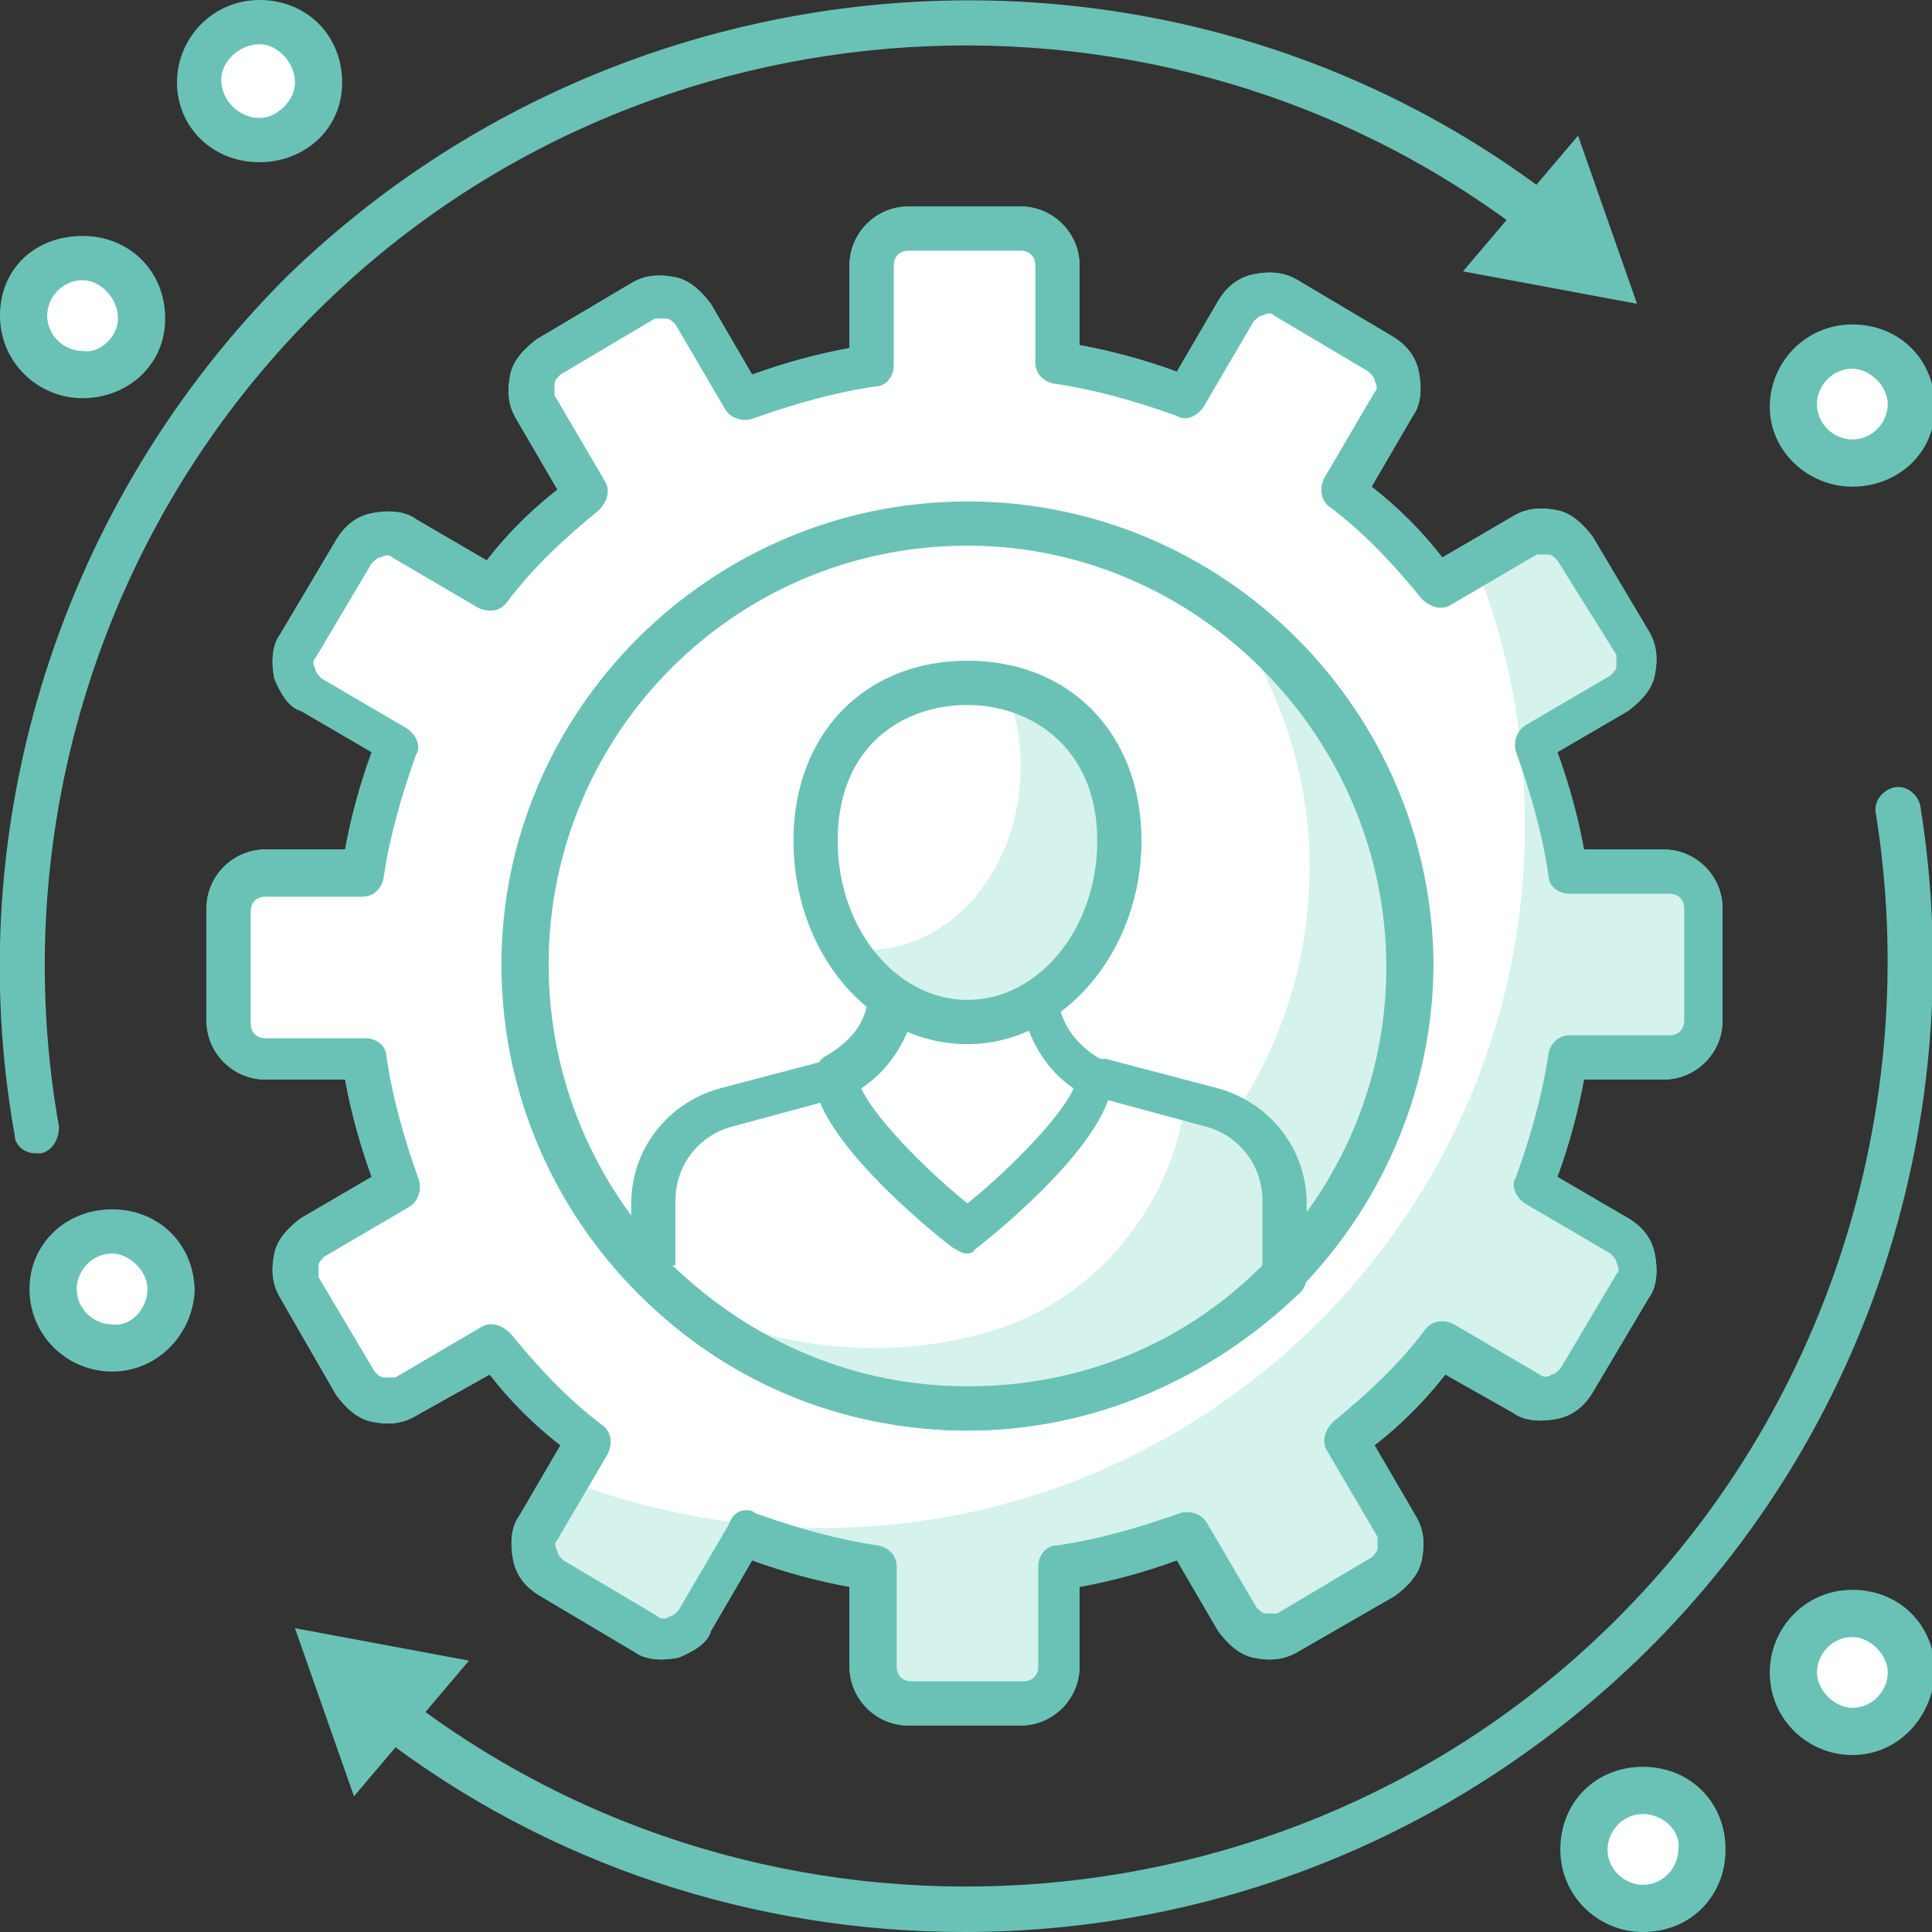 <?xml version="1.0" encoding="utf-8"?>
<!-- Generator: Adobe Illustrator 21.1.0, SVG Export Plug-In . SVG Version: 6.00 Build 0)  -->
<svg version="1.1" id="layer_1" xmlns="http://www.w3.org/2000/svg" xmlns:xlink="http://www.w3.org/1999/xlink" x="0px" y="0px"
	 viewBox="0 0 65.5 65.5" style="enable-background:new 0 0 65.5 65.5;" xml:space="preserve">
<rect x="0" y="0" width="65.5" height="65.5" fill="#333333" stroke="none"/>
<style type="text/css">
	.st0{fill:#6AC2B6;}
	.st1{fill:#FFFFFF;}
	.st2{fill:#D6F2EC;}
</style>
<g>
	<path class="st0" d="M32.7,65.5c-7,0-14.1-2.2-20-6.8c-0.3-0.3-0.4-0.7-0.1-1.1c0.3-0.3,0.7-0.4,1.1-0.1c12.3,9.5,30,8.4,41-2.5
		c7.2-7.1,10.5-17.4,8.9-27.4c-0.1-0.4,0.2-0.8,0.6-0.9c0.4-0.1,0.8,0.2,0.9,0.6c1.7,10.5-1.7,21.2-9.3,28.7
		C49.4,62.3,41.1,65.5,32.7,65.5z"/>
	<polygon class="st0" points="15.9,56.3 10,55.2 12,60.9 	"/>
	<path class="st0" d="M1.2,39.1c-0.4,0-0.7-0.3-0.7-0.6C-1.4,27.9,2.1,17,9.7,9.4C21.4-2,39.9-3.2,52.8,6.8c0.3,0.3,0.4,0.7,0.1,1.1
		c-0.3,0.3-0.7,0.4-1.1,0.1c-12.3-9.5-30-8.4-41,2.5C3.5,17.7,0.2,28.1,2,38.2C2,38.6,1.8,39,1.4,39.1C1.3,39.1,1.3,39.1,1.2,39.1z"
		/>
	<polygon class="st0" points="49.6,9.2 55.5,10.3 53.5,4.6 	"/>
	<path class="st0" d="M34.6,58.5h-3.8c-1.1,0-2-0.9-2-2v-2.7c-1.1-0.2-2.2-0.5-3.3-0.9l-1.4,2.4C24,55.7,23.5,56,23,56.2
		c-0.5,0.1-1.1,0.1-1.5-0.2l-3.2-1.9c-0.5-0.3-0.8-0.7-0.9-1.2c-0.1-0.5-0.1-1.1,0.2-1.5l1.4-2.4c-0.9-0.7-1.7-1.5-2.4-2.4L14.1,48
		c-0.5,0.3-1,0.3-1.5,0.2s-0.9-0.5-1.2-0.9L9.5,44c-0.3-0.5-0.3-1-0.2-1.5c0.1-0.5,0.5-0.9,0.9-1.2l2.4-1.4
		c-0.4-1.1-0.7-2.2-0.9-3.3H9c-1.1,0-2-0.9-2-2v-3.8c0-1.1,0.9-2,2-2h2.7c0.2-1.1,0.5-2.2,0.9-3.3l-2.4-1.4C9.8,24,9.5,23.5,9.3,23
		c-0.1-0.5-0.1-1.1,0.2-1.5l1.9-3.2c0.3-0.5,0.7-0.8,1.2-0.9c0.5-0.1,1.1-0.1,1.5,0.2l2.4,1.4c0.7-0.9,1.5-1.7,2.4-2.4l-1.4-2.4
		c-0.3-0.5-0.3-1-0.2-1.5c0.1-0.5,0.5-0.9,0.9-1.2l3.2-1.9c0.5-0.3,1-0.3,1.5-0.2c0.5,0.1,0.9,0.5,1.2,0.9l1.4,2.4
		c1.1-0.4,2.2-0.7,3.3-0.9V9c0-1.1,0.9-2,2-2h3.8c1.1,0,2,0.9,2,2v2.7c1.1,0.2,2.2,0.5,3.3,0.9l1.4-2.4c0.3-0.5,0.7-0.8,1.2-0.9
		C43,9.2,43.5,9.2,44,9.5l3.2,1.9c0.5,0.3,0.8,0.7,0.9,1.2c0.1,0.5,0.1,1.1-0.2,1.5l-1.4,2.4c0.9,0.7,1.7,1.5,2.4,2.4l2.4-1.4
		c0.5-0.3,1-0.3,1.5-0.2c0.5,0.1,0.9,0.5,1.2,0.9l1.9,3.2c0.3,0.5,0.3,1,0.2,1.5c-0.1,0.5-0.5,0.9-0.9,1.2l-2.4,1.4
		c0.4,1.1,0.7,2.2,0.9,3.3h2.7c1.1,0,2,0.9,2,2v3.8c0,1.1-0.9,2-2,2h-2.7c-0.2,1.1-0.5,2.2-0.9,3.3l2.4,1.4c0.5,0.3,0.8,0.7,0.9,1.2
		c0.1,0.5,0.1,1.1-0.2,1.5l-1.9,3.2c-0.3,0.5-0.7,0.8-1.2,0.9c-0.5,0.1-1.1,0.1-1.5-0.2L49,46.6c-0.7,0.9-1.5,1.7-2.4,2.4l1.4,2.4
		c0.3,0.5,0.3,1,0.2,1.5c-0.1,0.5-0.5,0.9-0.9,1.2L44,56c-0.5,0.3-1,0.3-1.5,0.2c-0.5-0.1-0.9-0.5-1.2-0.9l-1.4-2.4
		c-1.1,0.4-2.2,0.7-3.3,0.9v2.7C36.6,57.6,35.7,58.5,34.6,58.5z M25.3,51.2c0.1,0,0.2,0,0.3,0.1c1.4,0.5,2.8,0.9,4.2,1.1
		c0.4,0.1,0.6,0.4,0.6,0.7v3.4c0,0.3,0.2,0.5,0.5,0.5h3.8c0.3,0,0.5-0.2,0.5-0.5v-3.4c0-0.4,0.3-0.7,0.6-0.7
		c1.4-0.2,2.8-0.6,4.2-1.1c0.3-0.1,0.7,0,0.9,0.3l1.7,2.9c0.1,0.1,0.2,0.2,0.3,0.2c0.1,0,0.3,0,0.4,0l3.2-1.9
		c0.1-0.1,0.2-0.2,0.2-0.3c0-0.1,0-0.3,0-0.4L45,49.2c-0.2-0.3-0.1-0.7,0.2-1c1.1-0.9,2.2-1.9,3.1-3.1c0.2-0.3,0.6-0.4,1-0.2
		l2.9,1.7c0.1,0.1,0.3,0.1,0.4,0c0.1,0,0.2-0.1,0.3-0.2l1.9-3.2c0.1-0.1,0.1-0.2,0-0.4c0-0.1-0.1-0.2-0.2-0.3l-2.9-1.7
		c-0.3-0.2-0.5-0.6-0.3-0.9c0.5-1.4,0.9-2.8,1.1-4.2c0.1-0.4,0.4-0.6,0.7-0.6h3.4c0.3,0,0.5-0.2,0.5-0.5v-3.8c0-0.3-0.2-0.5-0.5-0.5
		h-3.4c-0.4,0-0.7-0.3-0.7-0.6c-0.2-1.4-0.6-2.8-1.1-4.2c-0.1-0.3,0-0.7,0.3-0.9l2.9-1.7c0.1-0.1,0.2-0.2,0.2-0.3c0-0.1,0-0.3,0-0.4
		L52.8,19c-0.1-0.1-0.2-0.2-0.3-0.2c-0.1,0-0.3,0-0.4,0l-2.9,1.7c-0.3,0.2-0.7,0.1-1-0.2c-0.9-1.1-1.9-2.2-3.1-3.1
		c-0.3-0.2-0.4-0.6-0.2-1l1.7-2.9c0.1-0.1,0.1-0.2,0-0.4c0-0.1-0.1-0.2-0.2-0.3l-3.2-1.9c-0.1-0.1-0.2-0.1-0.4,0
		c-0.1,0-0.2,0.1-0.3,0.2l-1.7,2.9c-0.2,0.3-0.6,0.5-0.9,0.3c-1.4-0.5-2.8-0.9-4.2-1.1c-0.4-0.1-0.6-0.4-0.6-0.7V9
		c0-0.3-0.2-0.5-0.5-0.5h-3.8c-0.3,0-0.5,0.2-0.5,0.5v3.4c0,0.4-0.3,0.7-0.6,0.7c-1.4,0.2-2.8,0.6-4.2,1.1c-0.3,0.1-0.7,0-0.9-0.3
		L22.9,11c-0.1-0.1-0.2-0.2-0.3-0.2c-0.1,0-0.3,0-0.4,0L19,12.7c-0.1,0.1-0.2,0.2-0.2,0.3c0,0.1,0,0.3,0,0.4l1.7,2.9
		c0.2,0.3,0.1,0.7-0.2,1c-1.1,0.9-2.2,1.9-3.1,3.1c-0.2,0.3-0.6,0.4-1,0.2l-2.9-1.7c-0.1-0.1-0.2-0.1-0.4,0c-0.1,0-0.2,0.1-0.3,0.2
		l-1.9,3.2c-0.1,0.1-0.1,0.2,0,0.4c0,0.1,0.1,0.2,0.2,0.3l2.9,1.7c0.3,0.2,0.5,0.6,0.3,0.9c-0.5,1.4-0.9,2.8-1.1,4.2
		c-0.1,0.4-0.4,0.6-0.7,0.6H9c-0.3,0-0.5,0.2-0.5,0.5v3.8c0,0.3,0.2,0.5,0.5,0.5h3.4c0.4,0,0.7,0.3,0.7,0.6c0.2,1.4,0.6,2.8,1.1,4.2
		c0.1,0.3,0,0.7-0.3,0.9L11,42.6c-0.1,0.1-0.2,0.2-0.2,0.3c0,0.1,0,0.3,0,0.4l1.9,3.2c0.1,0.1,0.2,0.2,0.3,0.2c0.1,0,0.3,0,0.4,0
		l2.9-1.7c0.3-0.2,0.7-0.1,1,0.2c0.9,1.1,1.9,2.2,3.1,3.1c0.3,0.2,0.4,0.6,0.2,1l-1.7,2.9c-0.1,0.1-0.1,0.2,0,0.4
		c0,0.1,0.1,0.2,0.2,0.3l3.2,1.9c0.1,0.1,0.3,0.1,0.4,0c0.1,0,0.2-0.1,0.3-0.2l1.7-2.9C24.8,51.4,25,51.2,25.3,51.2z"/>
	<path class="st1" d="M56.5,29.6h-3.4c-0.2-1.5-0.6-3-1.2-4.4l2.9-1.7c0.6-0.3,0.8-1.1,0.5-1.7l-1.9-3.2c-0.3-0.6-1.1-0.8-1.7-0.5
		l-2.9,1.7c-0.9-1.2-2-2.2-3.2-3.2l1.7-2.9c0.3-0.6,0.1-1.4-0.5-1.7l-3.2-1.9c-0.6-0.3-1.4-0.1-1.7,0.5l-1.7,2.9
		c-1.4-0.5-2.8-0.9-4.4-1.2V9c0-0.7-0.6-1.2-1.2-1.2h-3.8c-0.7,0-1.2,0.6-1.2,1.2v3.4c-1.5,0.2-3,0.6-4.4,1.2l-1.7-2.9
		c-0.3-0.6-1.1-0.8-1.7-0.5L18.6,12c-0.6,0.3-0.8,1.1-0.5,1.7l1.7,2.9c-1.2,0.9-2.2,2-3.2,3.2l-2.9-1.7c-0.6-0.3-1.4-0.1-1.7,0.5
		l-1.9,3.2c-0.3,0.6-0.1,1.4,0.5,1.7l2.9,1.7c-0.5,1.4-0.9,2.8-1.2,4.4H9c-0.7,0-1.2,0.6-1.2,1.2v3.8c0,0.7,0.6,1.2,1.2,1.2h3.4
		c0.2,1.5,0.6,3,1.2,4.4l-2.9,1.7c-0.6,0.3-0.8,1.1-0.5,1.7l1.9,3.2c0.3,0.6,1.1,0.8,1.7,0.5l2.9-1.7c0.9,1.2,2,2.2,3.2,3.2
		l-1.7,2.9c-0.3,0.6-0.1,1.4,0.5,1.7l3.2,1.9c0.6,0.3,1.4,0.1,1.7-0.5l1.7-2.9c1.4,0.5,2.8,0.9,4.4,1.2v3.4c0,0.7,0.6,1.2,1.2,1.2
		h3.8c0.7,0,1.2-0.6,1.2-1.2v-3.4c1.5-0.2,3-0.6,4.4-1.2l1.7,2.9c0.3,0.6,1.1,0.8,1.7,0.5l3.2-1.9c0.6-0.3,0.8-1.1,0.5-1.7l-1.7-2.9
		c1.2-0.9,2.2-2,3.2-3.2l2.9,1.7c0.6,0.3,1.4,0.1,1.7-0.5l1.9-3.2c0.3-0.6,0.1-1.4-0.5-1.7L52,40.2c0.5-1.4,0.9-2.8,1.2-4.4h3.4
		c0.7,0,1.2-0.6,1.2-1.2v-3.8C57.8,30.2,57.2,29.6,56.5,29.6z"/>
	<path class="st2" d="M56.5,29.6h-3.4c-0.2-1.5-0.6-3-1.2-4.4l2.9-1.7c0.6-0.3,0.8-1.1,0.5-1.7l-1.9-3.2c-0.3-0.6-1.1-0.8-1.7-0.5
		l-1.7,1c1.1,2.7,1.7,5.7,1.7,8.9c0,13.1-10.7,23.8-23.8,23.8c-3.1,0-6.1-0.6-8.9-1.7l-1,1.7c-0.3,0.6-0.1,1.4,0.5,1.7l3.2,1.9
		c0.6,0.3,1.4,0.1,1.7-0.5l1.7-2.9c1.4,0.5,2.8,0.9,4.4,1.2v3.4c0,0.7,0.6,1.2,1.2,1.2h3.8c0.7,0,1.2-0.6,1.2-1.2v-3.4
		c1.5-0.2,3-0.6,4.4-1.2l1.7,2.9c0.3,0.6,1.1,0.8,1.7,0.5l3.2-1.9c0.6-0.3,0.8-1.1,0.5-1.7l-1.7-2.9c1.2-0.9,2.2-2,3.2-3.2l2.9,1.7
		c0.6,0.3,1.4,0.1,1.7-0.5l1.9-3.2c0.3-0.6,0.1-1.4-0.5-1.7L52,40.2c0.5-1.4,0.9-2.8,1.2-4.4h3.4c0.7,0,1.2-0.6,1.2-1.2v-3.8
		C57.8,30.2,57.2,29.6,56.5,29.6z"/>
	<path class="st0" d="M34.6,58.5h-3.8c-1.1,0-2-0.9-2-2v-2.7c-1.1-0.2-2.2-0.5-3.3-0.9l-1.4,2.4C24,55.7,23.5,56,23,56.2
		c-0.5,0.1-1.1,0.1-1.5-0.2l-3.2-1.9c-0.5-0.3-0.8-0.7-0.9-1.2c-0.1-0.5-0.1-1.1,0.2-1.5l1.4-2.4c-0.9-0.7-1.7-1.5-2.4-2.4L14.1,48
		c-0.5,0.3-1,0.3-1.5,0.2s-0.9-0.5-1.2-0.9L9.5,44c-0.3-0.5-0.3-1-0.2-1.5c0.1-0.5,0.5-0.9,0.9-1.2l2.4-1.4
		c-0.4-1.1-0.7-2.2-0.9-3.3H9c-1.1,0-2-0.9-2-2v-3.8c0-1.1,0.9-2,2-2h2.7c0.2-1.1,0.5-2.2,0.9-3.3l-2.4-1.4C9.8,24,9.5,23.5,9.3,23
		c-0.1-0.5-0.1-1.1,0.2-1.5l1.9-3.2c0.3-0.5,0.7-0.8,1.2-0.9c0.5-0.1,1.1-0.1,1.5,0.2l2.4,1.4c0.7-0.9,1.5-1.7,2.4-2.4l-1.4-2.4
		c-0.3-0.5-0.3-1-0.2-1.5c0.1-0.5,0.5-0.9,0.9-1.2l3.2-1.9c0.5-0.3,1-0.3,1.5-0.2c0.5,0.1,0.9,0.5,1.2,0.9l1.4,2.4
		c1.1-0.4,2.2-0.7,3.3-0.9V9c0-1.1,0.9-2,2-2h3.8c1.1,0,2,0.9,2,2v2.7c1.1,0.2,2.2,0.5,3.3,0.9l1.4-2.4c0.3-0.5,0.7-0.8,1.2-0.9
		C43,9.2,43.5,9.2,44,9.5l3.2,1.9c0.5,0.3,0.8,0.7,0.9,1.2c0.1,0.5,0.1,1.1-0.2,1.5l-1.4,2.4c0.9,0.7,1.7,1.5,2.4,2.4l2.4-1.4
		c0.5-0.3,1-0.3,1.5-0.2c0.5,0.1,0.9,0.5,1.2,0.9l1.9,3.2c0.3,0.5,0.3,1,0.2,1.5c-0.1,0.5-0.5,0.9-0.9,1.2l-2.4,1.4
		c0.4,1.1,0.7,2.2,0.9,3.3h2.7c1.1,0,2,0.9,2,2v3.8c0,1.1-0.9,2-2,2h-2.7c-0.2,1.1-0.5,2.2-0.9,3.3l2.4,1.4c0.5,0.3,0.8,0.7,0.9,1.2
		c0.1,0.5,0.1,1.1-0.2,1.5l-1.9,3.2c-0.3,0.5-0.7,0.8-1.2,0.9c-0.5,0.1-1.1,0.1-1.5-0.2L49,46.6c-0.7,0.9-1.5,1.7-2.4,2.4l1.4,2.4
		c0.3,0.5,0.3,1,0.2,1.5c-0.1,0.5-0.5,0.9-0.9,1.2L44,56c-0.5,0.3-1,0.3-1.5,0.2c-0.5-0.1-0.9-0.5-1.2-0.9l-1.4-2.4
		c-1.1,0.4-2.2,0.7-3.3,0.9v2.7C36.6,57.6,35.7,58.5,34.6,58.5z M25.3,51.2c0.1,0,0.2,0,0.3,0.1c1.4,0.5,2.8,0.9,4.2,1.1
		c0.4,0.1,0.6,0.4,0.6,0.7v3.4c0,0.3,0.2,0.5,0.5,0.5h3.8c0.3,0,0.5-0.2,0.5-0.5v-3.4c0-0.4,0.3-0.7,0.6-0.7
		c1.4-0.2,2.8-0.6,4.2-1.1c0.3-0.1,0.7,0,0.9,0.3l1.7,2.9c0.1,0.1,0.2,0.2,0.3,0.2c0.1,0,0.3,0,0.4,0l3.2-1.9
		c0.1-0.1,0.2-0.2,0.2-0.3c0-0.1,0-0.3,0-0.4L45,49.2c-0.2-0.3-0.1-0.7,0.2-1c1.1-0.9,2.2-1.9,3.1-3.1c0.2-0.3,0.6-0.4,1-0.2
		l2.9,1.7c0.1,0.1,0.3,0.1,0.4,0c0.1,0,0.2-0.1,0.3-0.2l1.9-3.2c0.1-0.1,0.1-0.2,0-0.4c0-0.1-0.1-0.2-0.2-0.3l-2.9-1.7
		c-0.3-0.2-0.5-0.6-0.3-0.9c0.5-1.4,0.9-2.8,1.1-4.2c0.1-0.4,0.4-0.6,0.7-0.6h3.4c0.3,0,0.5-0.2,0.5-0.5v-3.8c0-0.3-0.2-0.5-0.5-0.5
		h-3.4c-0.4,0-0.7-0.3-0.7-0.6c-0.2-1.4-0.6-2.8-1.1-4.2c-0.1-0.3,0-0.7,0.3-0.9l2.9-1.7c0.1-0.1,0.2-0.2,0.2-0.3c0-0.1,0-0.3,0-0.4
		L52.8,19c-0.1-0.1-0.2-0.2-0.3-0.2c-0.1,0-0.3,0-0.4,0l-2.9,1.7c-0.3,0.2-0.7,0.1-1-0.2c-0.9-1.1-1.9-2.2-3.1-3.1
		c-0.3-0.2-0.4-0.6-0.2-1l1.7-2.9c0.1-0.1,0.1-0.2,0-0.4c0-0.1-0.1-0.2-0.2-0.3l-3.2-1.9c-0.1-0.1-0.2-0.1-0.4,0
		c-0.1,0-0.2,0.1-0.3,0.2l-1.7,2.9c-0.2,0.3-0.6,0.5-0.9,0.3c-1.4-0.5-2.8-0.9-4.2-1.1c-0.4-0.1-0.6-0.4-0.6-0.7V9
		c0-0.3-0.2-0.5-0.5-0.5h-3.8c-0.3,0-0.5,0.2-0.5,0.5v3.4c0,0.4-0.3,0.7-0.6,0.7c-1.4,0.2-2.8,0.6-4.2,1.1c-0.3,0.1-0.7,0-0.9-0.3
		L22.9,11c-0.1-0.1-0.2-0.2-0.3-0.2c-0.1,0-0.3,0-0.4,0L19,12.7c-0.1,0.1-0.2,0.2-0.2,0.3c0,0.1,0,0.3,0,0.4l1.7,2.9
		c0.2,0.3,0.1,0.7-0.2,1c-1.1,0.9-2.2,1.9-3.1,3.1c-0.2,0.3-0.6,0.4-1,0.2l-2.9-1.7c-0.1-0.1-0.2-0.1-0.4,0c-0.1,0-0.2,0.1-0.3,0.2
		l-1.9,3.2c-0.1,0.1-0.1,0.2,0,0.4c0,0.1,0.1,0.2,0.2,0.3l2.9,1.7c0.3,0.2,0.5,0.6,0.3,0.9c-0.5,1.4-0.9,2.8-1.1,4.2
		c-0.1,0.4-0.4,0.6-0.7,0.6H9c-0.3,0-0.5,0.2-0.5,0.5v3.8c0,0.3,0.2,0.5,0.5,0.5h3.4c0.4,0,0.7,0.3,0.7,0.6c0.2,1.4,0.6,2.8,1.1,4.2
		c0.1,0.3,0,0.7-0.3,0.9L11,42.6c-0.1,0.1-0.2,0.2-0.2,0.3c0,0.1,0,0.3,0,0.4l1.9,3.2c0.1,0.1,0.2,0.2,0.3,0.2c0.1,0,0.3,0,0.4,0
		l2.9-1.7c0.3-0.2,0.7-0.1,1,0.2c0.9,1.1,1.9,2.2,3.1,3.1c0.3,0.2,0.4,0.6,0.2,1l-1.7,2.9c-0.1,0.1-0.1,0.2,0,0.4
		c0,0.1,0.1,0.2,0.2,0.3l3.2,1.9c0.1,0.1,0.3,0.1,0.4,0c0.1,0,0.2-0.1,0.3-0.2l1.7-2.9C24.8,51.4,25,51.2,25.3,51.2z"/>
	<circle class="st1" cx="32.8" cy="32.8" r="15"/>
	<path class="st2" d="M41.5,20.6c1.8,2.5,2.9,5.5,2.9,8.8c0,8.3-6.7,15-15,15c-3.3,0-6.3-1.1-8.8-2.9c2.7,3.8,7.1,6.2,12.1,6.2
		c8.3,0,15-6.7,15-15C47.8,27.8,45.3,23.3,41.5,20.6z"/>
	<path class="st0" d="M32.8,48.5c-8.7,0-15.8-7.1-15.8-15.8C17,24.1,24.1,17,32.8,17c8.7,0,15.8,7.1,15.8,15.8
		C48.5,41.4,41.4,48.5,32.8,48.5z M32.8,18.5c-7.9,0-14.2,6.4-14.2,14.2S24.9,47,32.8,47C40.6,47,47,40.6,47,32.8
		S40.6,18.5,32.8,18.5z"/>
	<path class="st1" d="M32.8,47.8c4.2,0,8-1.7,10.7-4.5v-2.5c0-1.5-1-2.8-2.5-3.2l-3.8-1h-4.4h-4.4l-3.8,1C23,37.9,22,39.2,22,40.7
		v2.5C24.8,46,28.6,47.8,32.8,47.8z"/>
	<path class="st2" d="M41,37.5l-0.8-0.2c-0.5,3.6-3,6.7-6.5,7.8c-1.3,0.4-2.7,0.6-4.1,0.6c-2.4,0-4.6-0.6-6.6-1.6
		c2.6,2.3,6.1,3.7,9.9,3.7c4.2,0,8-1.7,10.7-4.5v-2.5C43.5,39.2,42.5,37.9,41,37.5z"/>
	<path class="st0" d="M32.8,48.5c-4.3,0-8.3-1.7-11.2-4.7c-0.1-0.1-0.2-0.3-0.2-0.5v-2.5c0-1.8,1.2-3.4,3-3.9l3.8-1
		c0.1,0,0.1,0,0.2,0h8.9c0.1,0,0.1,0,0.2,0l3.8,1c1.8,0.5,3,2.1,3,3.9v2.5c0,0.2-0.1,0.4-0.2,0.5C41,46.8,37,48.5,32.8,48.5z
		 M22.8,42.9c2.7,2.6,6.2,4.1,10,4.1c3.8,0,7.3-1.4,10-4.1v-2.2c0-1.2-0.8-2.2-1.9-2.5l-3.7-1h-8.7l-3.7,1c-1.1,0.3-1.9,1.3-1.9,2.5
		V42.9z"/>
	<path class="st1" d="M32.8,41.7c0,0,4.4-3.5,4.4-5.2c-0.9-0.5-1.6-1.4-1.8-2.4c0-0.2-0.1-1.1-0.1-1.3l-5.1,0c0,0.2,0,1.2-0.1,1.4
		c-0.2,1-0.9,1.9-1.8,2.3C28.4,38.3,32.8,41.7,32.8,41.7z"/>
	<path class="st0" d="M32.8,42.5c-0.2,0-0.3-0.1-0.5-0.2c-0.8-0.6-4.7-3.8-4.7-5.8c0-0.3,0.2-0.6,0.4-0.7c0.7-0.4,1.3-1,1.4-1.8
		c0-0.1,0-0.5,0-0.7c0-0.3,0-0.5,0-0.5c0-0.4,0.4-0.7,0.7-0.7l5.1,0h0c0.4,0,0.7,0.3,0.7,0.7c0,0.1,0,0.3,0,0.5c0,0.3,0,0.6,0,0.7
		c0.1,0.8,0.7,1.5,1.4,1.9c0.3,0.1,0.4,0.4,0.4,0.7c0,2-3.9,5.2-4.7,5.8C33.1,42.4,32.9,42.5,32.8,42.5z M29.2,36.9
		c0.4,0.9,2,2.6,3.6,3.9c1.6-1.3,3.2-3,3.6-3.9c-0.9-0.6-1.5-1.6-1.7-2.6c0-0.1,0-0.4,0-0.7l-3.6,0c0,0.4,0,0.6-0.1,0.7
		C30.7,35.4,30.1,36.3,29.2,36.9z"/>
	<path class="st1" d="M37.9,28.5c0-3.4-2.3-5.4-5.2-5.4c-2.8,0-5.2,1.9-5.2,5.4c0,3.4,2.3,6.2,5.2,6.2
		C35.6,34.6,37.9,31.9,37.9,28.5z"/>
	<path class="st2" d="M34,23.2c0.4,0.8,0.6,1.7,0.6,2.8c0,3.4-2.3,6.2-5.2,6.2c-0.3,0-0.6,0-0.9-0.1c0.9,1.6,2.5,2.6,4.2,2.6
		c2.8,0,5.2-2.8,5.2-6.2C37.9,25.6,36.2,23.7,34,23.2z"/>
	<path class="st0" d="M32.8,35.4c-3.3,0-5.9-3.1-5.9-6.9c0-3.6,2.4-6.1,5.9-6.1s5.9,2.5,5.9,6.1C38.7,32.3,36,35.4,32.8,35.4z
		 M32.8,23.9c-2.2,0-4.4,1.4-4.4,4.6c0,3,2,5.4,4.4,5.4c2.4,0,4.4-2.4,4.4-5.4C37.2,25.3,34.9,23.9,32.8,23.9z"/>
	<circle class="st1" cx="62.8" cy="13.8" r="2"/>
	<path class="st0" d="M62.8,16.5c-1.5,0-2.8-1.2-2.8-2.7s1.2-2.8,2.8-2.8s2.8,1.2,2.8,2.8S64.3,16.5,62.8,16.5z M62.8,12.5
		c-0.7,0-1.2,0.6-1.2,1.2c0,0.7,0.6,1.2,1.2,1.2c0.7,0,1.2-0.6,1.2-1.2C64,13.1,63.4,12.5,62.8,12.5z"/>
	<circle class="st1" cx="62.8" cy="56.8" r="2"/>
	<path class="st0" d="M62.8,59.5c-1.5,0-2.8-1.2-2.8-2.8c0-1.5,1.2-2.8,2.8-2.8s2.8,1.2,2.8,2.8C65.5,58.3,64.3,59.5,62.8,59.5z
		 M62.8,55.5c-0.7,0-1.2,0.6-1.2,1.2s0.6,1.2,1.2,1.2c0.7,0,1.2-0.6,1.2-1.2S63.4,55.5,62.8,55.5z"/>
	<circle class="st1" cx="55.7" cy="62.8" r="2"/>
	<path class="st0" d="M55.7,65.5c-1.5,0-2.8-1.2-2.8-2.8s1.2-2.8,2.8-2.8s2.8,1.2,2.8,2.8S57.3,65.5,55.7,65.5z M55.7,61.5
		c-0.7,0-1.2,0.6-1.2,1.2c0,0.7,0.6,1.2,1.2,1.2c0.7,0,1.2-0.6,1.2-1.2C57,62.1,56.4,61.5,55.7,61.5z"/>
	<circle class="st1" cx="8.8" cy="2.8" r="2"/>
	<path class="st0" d="M8.8,5.5C7.2,5.5,6,4.3,6,2.8S7.2,0,8.8,0s2.8,1.2,2.8,2.8S10.3,5.5,8.8,5.5z M8.8,1.5c-0.7,0-1.3,0.6-1.3,1.2
		C7.5,3.4,8.1,4,8.8,4C9.4,4,10,3.4,10,2.8C10,2.1,9.4,1.5,8.8,1.5z"/>
	<circle class="st1" cx="2.8" cy="10.8" r="2"/>
	<path class="st0" d="M2.8,13.5c-1.5,0-2.8-1.2-2.8-2.8S1.2,8,2.8,8s2.8,1.2,2.8,2.8S4.3,13.5,2.8,13.5z M2.8,9.5
		c-0.7,0-1.2,0.6-1.2,1.2c0,0.7,0.6,1.2,1.2,1.2C3.4,12,4,11.4,4,10.8C4,10.1,3.4,9.5,2.8,9.5z"/>
	<circle class="st1" cx="3.8" cy="43.7" r="2"/>
	<path class="st0" d="M3.8,46.5c-1.5,0-2.8-1.2-2.8-2.8C1,42.2,2.2,41,3.8,41s2.8,1.2,2.8,2.8C6.5,45.3,5.3,46.5,3.8,46.5z
		 M3.8,42.5c-0.7,0-1.2,0.6-1.2,1.2c0,0.7,0.6,1.2,1.2,1.2C4.4,45,5,44.4,5,43.7C5,43.1,4.4,42.5,3.8,42.5z"/>
</g>
</svg>
